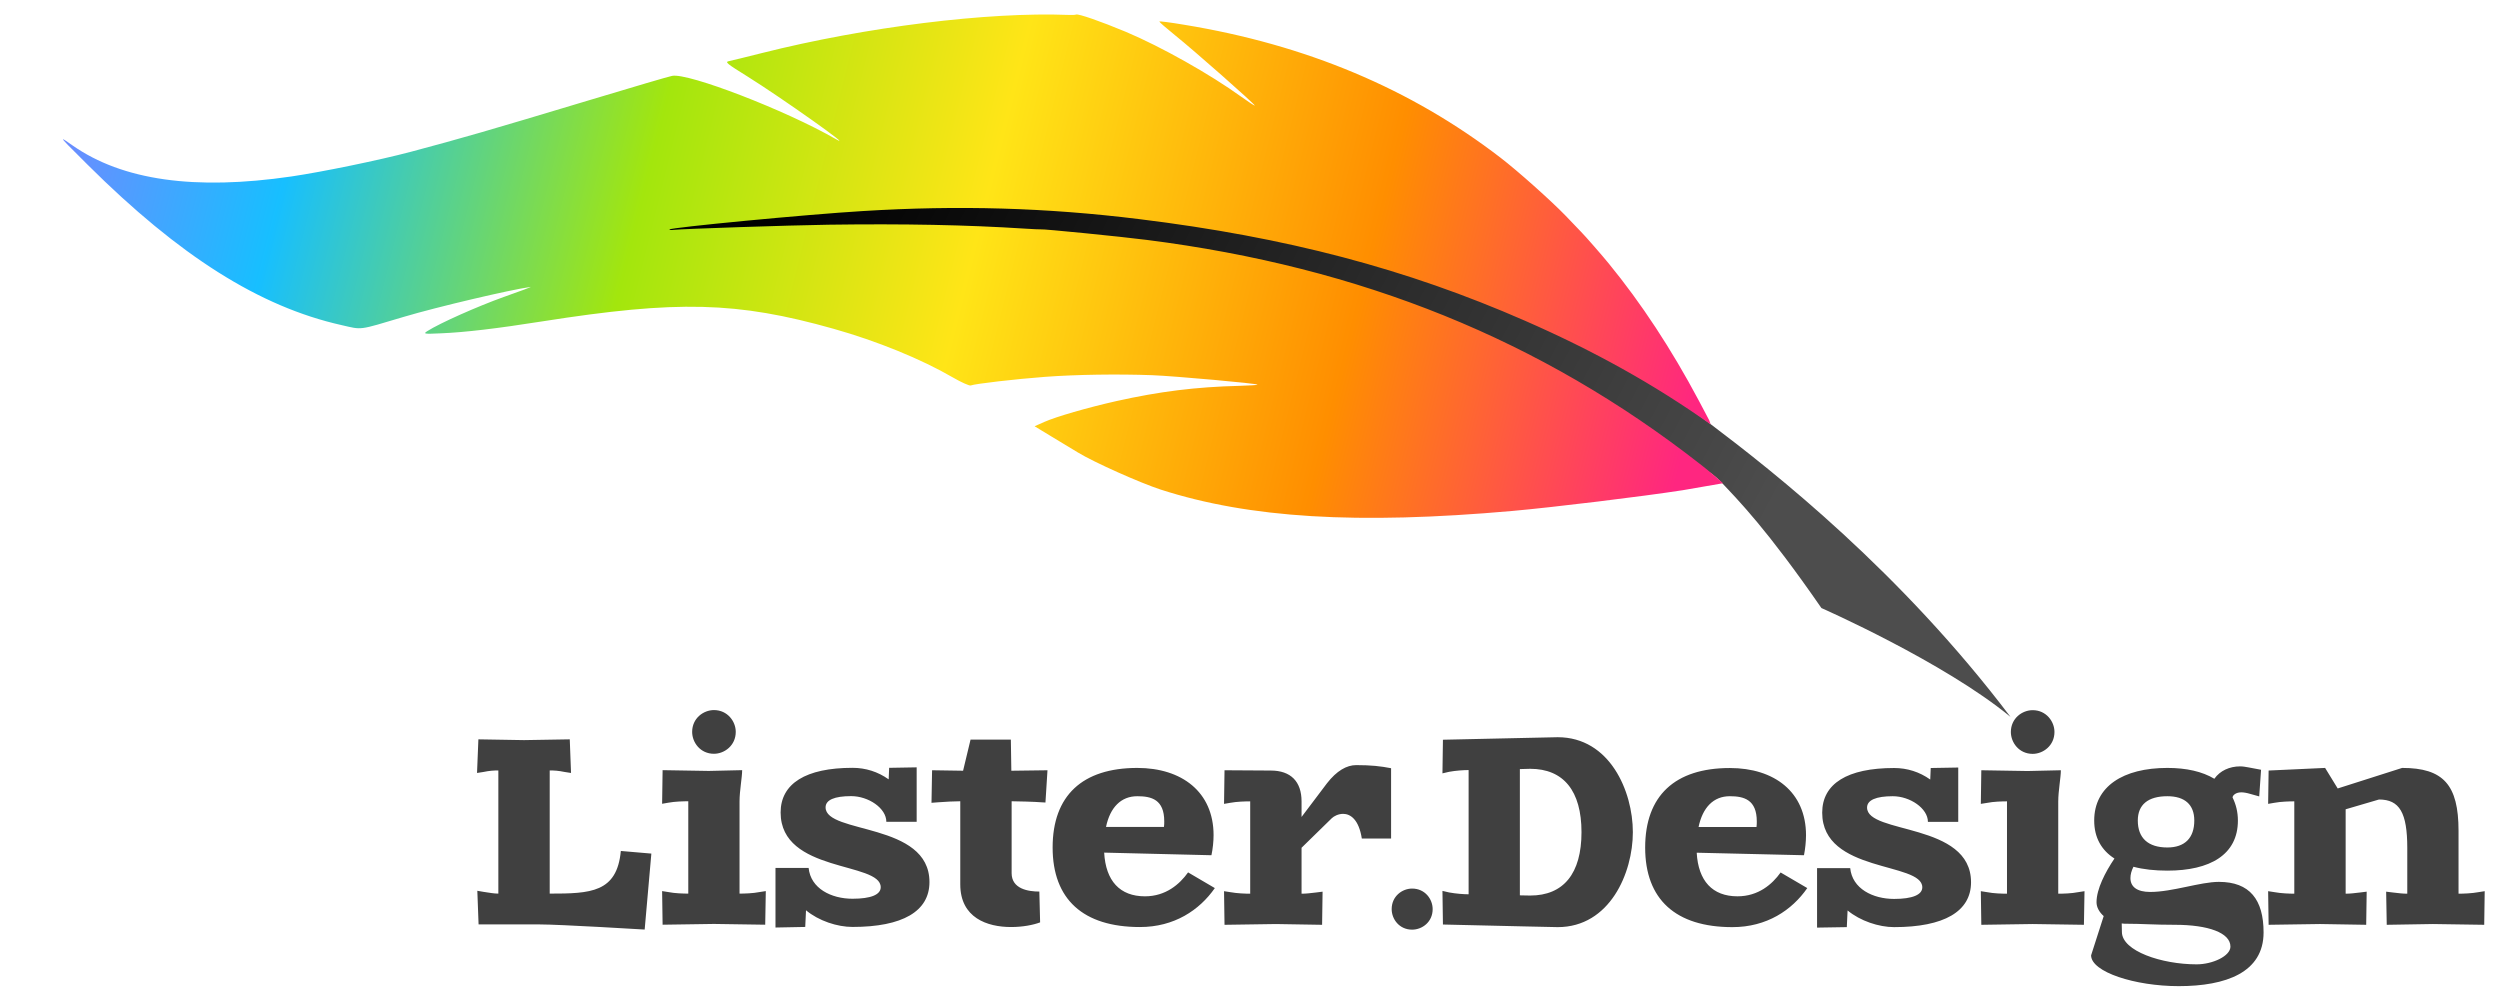 <svg version="1.2" xmlns="http://www.w3.org/2000/svg" viewBox="0 0 2580 1033" width="2580" height="1033"><defs><linearGradient id="P" gradientUnits="userSpaceOnUse"/><linearGradient id="g1" x1="1785.2" y1="607.9" x2="871.6" y2="122.1" href="#P"><stop stop-color="#4d4d4d"/><stop offset="1"/></linearGradient><linearGradient id="g2" x1="1719.8" y1="538.3" x2="-40" y2="99.5" href="#P"><stop stop-color="#ff2680"/><stop offset=".2" stop-color="#ff8e00"/><stop offset=".42" stop-color="#ffe517"/><stop offset=".61" stop-color="#a3e60d"/><stop offset=".81" stop-color="#17bfff"/><stop offset="1" stop-color="#9673ff"/></linearGradient></defs><style>.a{fill:url(#g1)}.b{fill:url(#g2)}.c{fill:#404040}</style><path class="a" d="m2074.8 739.8c-113.4-149.9-243.7-252.5-309.7-302.3-459.5-346.8-1132-194.6-1132-194.6 0 0 753.8 23.9 1044.4 203.4 32.9 20.3 74.7 25.8 99.1 51.6 17.4 18.5 46.8 48.1 103.1 129.6 0 0 126.3 55.6 195.1 112.3z"/><path class="b" d="m65.1 143.7c0.6 0 4.1 2.4 9.8 6.4 51.4 36 126.1 46.6 225.9 32 31.8-4.7 90.3-16.7 123.4-25.5 52.5-14 77.3-21.1 186.6-54 42.2-12.7 79.4-23.7 82.8-24.3 16.5-3.4 117.8 35.7 168.7 65.1 22.7 13.1-56.3-42.9-90.8-64.4-21.7-13.5-23.5-15-19.3-15.9 2.6-0.5 18-4.3 34.3-8.4 106.9-26.9 233-42.6 316.3-39.3 3.3 0.2 6.8 0 7.8-0.4 2.5-0.9 25.3 7 51.4 17.9 36.3 15.3 86.8 43.7 119.2 67.1 7.4 5.3 13.5 9.3 13.7 8.9 0.5-1.1-63-57.1-82.1-72.4-9.2-7.4-16.6-13.9-16.4-14.3 0.2-0.5 11.7 1 25.4 3.3 126 20.6 234.1 66 326.8 137.3 17.5 13.4 52 44.2 67 59.7 7.3 7.7 14.6 15.2 16 16.7 3.7 3.6 22.7 25.4 28.6 32.7 33.8 41.3 64.7 88.4 92.7 141l11.1 21 1.4 4.1c-59-41.8-120.6-75.9-191.6-107-122.7-53.7-246.1-86.2-398.3-104.9-95.8-11.8-186-14.4-285.1-8.3-58.1 3.5-198.6 17-199.5 19-0.2 0.6 1.8 0.8 4.4 0.4 8.8-1 118.8-4.7 159.6-5.3 78-1.1 142.9 0.2 202.1 4 8.9 0.6 16.6 0.9 17 0.8 1.5-0.6 83.3 7.5 109.6 10.9 221.3 28.1 406.8 103.2 570.6 231.1 7.9 6.1 15.9 12.9 24 20l-41.6 7.2c-42.6 6.6-133.3 17.6-175.8 21.4-160.4 14.2-271.5 7.4-362.8-22-21.5-7-69.2-28.3-85.7-38.4-5.5-3.3-17.8-10.8-27.3-16.5l-17.3-10.5 10.1-4.5c12.2-5.4 43.9-14.6 74.4-21.5 44.4-9.9 81.9-14.6 126.6-15.7 10.3-0.3 18.8-0.8 19-1.2 0.5-1.2-85.7-8.9-108.6-9.8-35.6-1.3-78.3-0.7-110.6 1.7-30.7 2.3-72 7.1-76.8 8.9-1.4 0.5-9.7-3.2-18.5-8.3-32.5-18.9-78.3-37.6-123.1-50.2-99.7-28.1-160.9-29.6-300.8-7.6-46.9 7.4-79.8 11.3-104.6 12.3-17.2 0.8-18.3 0.6-13.8-2.3 13-8.3 52-25.6 79.1-35.3 16.6-5.8 29-10.5 27.5-10.3-21 2.9-96.7 20.7-130.9 30.9-47.7 14.2-42.3 13.5-64.3 8.5-84.6-19-167.2-71.2-261.9-165.4-19.2-19.1-26.4-26.2-25.4-26.4"/><path fill-rule="evenodd" class="c" d="m589.3 797.7l-6.4-1c-6.9-1.4-10.8-1.6-15.6-1.6v127.1c42.1 0 69.4-1 73.4-44l31.5 2.7-6.9 78.4c0 0-87.4-5.3-108.6-5.3h-62.8l-1.3-34.7 6.4 1.1c6.9 1 10.6 1.8 15.3 1.8v-127.1c-4.7 0-8.7 0.2-15.6 1.6l-6.4 1 1.4-34.7 47.1 0.8 47.2-0.8zm147.5-64.9c14 0 22.5 11.7 22.5 22.5 0 14.1-11.7 22.6-22.5 22.6-14.1 0-22.5-11.7-22.5-22.6 0-14 11.6-22.5 22.5-22.5zm26.4 94.1v95.3c4.8 0 13.8-0.2 20.7-1.6l6.4-1-0.6 34.7-52.9-0.8-53 0.8-0.5-34.7 6.3 1c6.9 1.4 15.9 1.6 20.7 1.6v-95.3c-4.8 0-13.8 0.2-20.7 1.5l-6.3 1.1 0.5-34.7 47.7 0.8 34.4-0.8c0 7.2-2.7 21.5-2.7 32.1zm182.8 21.2h-31.3c0-14.1-18.5-26.5-36.3-26.5-17.2 0-26.4 3.9-26.4 11.6 0 27.8 107.2 15.1 107.2 77.1 0 30.2-27.8 46.3-79.4 46.3-15.7 0-35-6.3-48-17.2l-0.8 17.2-30.7 0.6v-61.5h34.2c2.1 21.2 23.3 31.8 45.3 31.8 19 0 29.1-4.2 29.1-11.9 0-26.5-103.3-14.6-103.3-77.1 0-29.9 26-46.1 74.2-46.1 13.5 0 26.2 4 37.3 11.9l0.5-11.9 28.4-0.5zm97.7-52.7l37.3-0.5-2.1 33.3-3.7-0.2c-6.9-0.6-26.5-1.1-31.2-1.1v74.2c0 16.4 17.4 19 28.6 19l0.8 31.8c-7.2 2.7-18 4.8-30 4.8-24.6 0-52.4-9.5-52.4-44v-85.8c-4.8 0-16.4 0.5-23.3 1.1l-6.4 0.5 0.6-33.6 32 0.5 7.7-32.1h41.6zm208.7 66.5c0 6.4-0.8 14.1-2.2 20.7l-110.7-2.7c1.6 29.2 16.2 45.1 42.1 45.1 21.5 0 35.8-12.5 44.5-24.7l27.6 16.2c-15.9 22.8-41.9 40.2-77.3 40.2-58.6 0-90.1-28.6-90.1-82.1 0-53.5 30.7-82.1 87.4-82.1 45.8 0 78.7 24.7 78.7 69.4zm-111-8.5h59.8c0.3-2.1 0.3-3.9 0.3-5.8 0-22.5-13.2-25.9-27.8-25.9-16.9 0-28.1 11.6-32.3 31.7zm294.2 12h-30.2c-3.1-19.9-11.9-25.5-19.3-25.5-5 0-9.5 2.4-11.7 4.5l-31.2 30.5v47.4c4.8 0 8.5-0.5 15.4-1.3l6.3-0.8-0.5 34.2-47.7-0.8-53 0.8-0.5-34.7 6.4 1c6.9 1.3 15.9 1.6 20.6 1.6v-95.3c-4.7 0-13.7 0.2-20.6 1.5l-6.4 1.1 0.5-34.7 47.7 0.3c20.7 0 31.8 11.4 31.8 31.8v16.1l26.2-34.7c10.1-13 20.4-18.8 30.2-18.8 15.4 0 25.2 1.1 36 3.2zm21.7 94c-13.2 0-21.1-10.8-21.1-21.2 0-13.2 10.8-21.2 21.1-21.2 13.3 0 21.2 10.9 21.2 21.2 0 13.3-10.8 21.2-21.2 21.2zm113.6-197.8c0.6 0 36.1-0.8 36.6-0.8 53.8 0 77.6 55.8 77.6 98 0 42.1-23.8 98-77.6 98-0.5 0-36-0.8-36.6-0.8l-81.8-1.9-0.5-34.7 6.9 1.6c6.9 1.3 15.3 1.9 20.1 1.9v-128.2c-4.8 0-13.2 0.5-20.1 1.8l-6.9 1.6 0.5-34.7zm-2.4 162.4l10.6 0.2c34.5 0 53-22.7 53-65.4 0-42.6-18.5-65.4-53-65.4l-10.6 0.3zm295.3-62c0 6.3-0.8 14-2.1 20.6l-110.7-2.6c1.6 29.1 16.2 45 42.1 45 21.5 0 35.8-12.4 44.5-24.6l27.5 16.1c-15.8 22.8-41.8 40.3-77.3 40.3-58.5 0-90-28.6-90-82.1 0-53.5 30.7-82.1 87.4-82.1 45.8 0 78.6 24.6 78.6 69.4zm-110.9-8.5h59.8c0.3-2.1 0.3-4 0.3-5.8 0-22.5-13.3-26-27.8-26-17 0-28.1 11.7-32.3 31.8zm268-5.3h-31.3c0-14-18.5-26.5-36.3-26.5-17.2 0-26.5 4-26.5 11.7 0 27.8 107.3 15.1 107.3 77.1 0 30.1-27.8 46.3-79.4 46.3-15.7 0-35-6.4-48-17.2l-0.8 17.2-30.7 0.5v-61.4h34.2c2.1 21.2 23.3 31.8 45.3 31.8 19 0 29.1-4.3 29.1-12 0-26.4-103.3-14.5-103.3-77 0-30 26-46.1 74.2-46.1 13.5 0 26.2 4 37.3 11.9l0.5-11.9 28.4-0.5zm76.8-115.3c14 0 22.5 11.7 22.5 22.5 0 14.1-11.7 22.6-22.5 22.6-14.1 0-22.5-11.7-22.5-22.6 0-14 11.6-22.5 22.5-22.5zm26.4 94.1v95.3c4.8 0 13.8-0.2 20.7-1.6l6.4-1-0.6 34.7-52.9-0.8-53 0.8-0.5-34.7 6.3 1c6.9 1.4 15.9 1.6 20.7 1.6v-95.3c-4.8 0-13.8 0.2-20.7 1.6l-6.3 1 0.5-34.7 47.7 0.8 34.4-0.8c0 7.2-2.7 21.5-2.7 32.1zm74.5 79.2c0 9.2 7.1 14.3 20.4 14.3 23 0 51.6-10.4 70.9-10.4 31.8 0 46.1 18.3 46.1 52.2 0 41.3-38.9 55.4-87.6 55.4-45.1 0-90.4-14.6-90.4-31.8l13-40.5c-4.5-4-7.4-9-7.4-14.3 0-13.6 9-31 18.5-45.1-13.2-8.4-20.9-21.4-20.9-39.2 0-35.2 29.9-54.3 75.5-54.3 19.6 0 36 3.7 48.5 11.2 5.8-8.3 15.6-12.8 26.7-12.8 2.9 0 5.8 0.6 8.8 1.1l12.7 2.4-1.9 27.5-9.3-2.6c-3.7-1.1-6.8-1.6-9.2-1.6-6.1 0-9 3.4-9 5.3 3.4 6.9 5.5 14.8 5.5 23.8 0 35.3-28.8 51.7-72.8 51.7-13 0-24.9-1.3-35-4-2.1 4.2-3.1 8-3.1 11.7zm7.6-59.4c0 18 10.6 27.8 30.5 27.8 18 0 27.8-9.8 27.8-27.8 0-16.4-9.8-25.1-27.8-25.1-19.9 0-30.5 8.7-30.5 25.1zm-16.4 115.2c0.3 19.4 40.8 33.2 77.1 33.2 16.4 0 34.9-8.5 34.9-18.3 0-14.3-23-22.5-57.2-22.5-21.7 0-34.4-1.1-50-1.1-1.9 0-2.9 0-5-0.3zm222.7-148.3l66.5-21.2c42.6 0 58.2 17.5 58.2 64.9v64.9c4.8 0 13.8-0.3 20.7-1.6l6.3-1-0.5 34.7-53-0.8-47.6 0.8-0.6-34.2 6.4 0.8c6.9 0.8 10.6 1.3 15.4 1.3v-47.1c0-36.6-8-50.1-29.2-50.1l-34.4 10.1v87.1c4.8 0 8.5-0.5 15.4-1.3l6.3-0.8-0.5 34.2-47.7-0.8-53 0.8-0.5-34.7 6.4 1c6.9 1.3 15.9 1.6 20.6 1.6v-95.3c-4.7 0-13.7 0.2-20.6 1.5l-6.4 1.1 0.5-34.4 58.3-2.7z"/></svg>